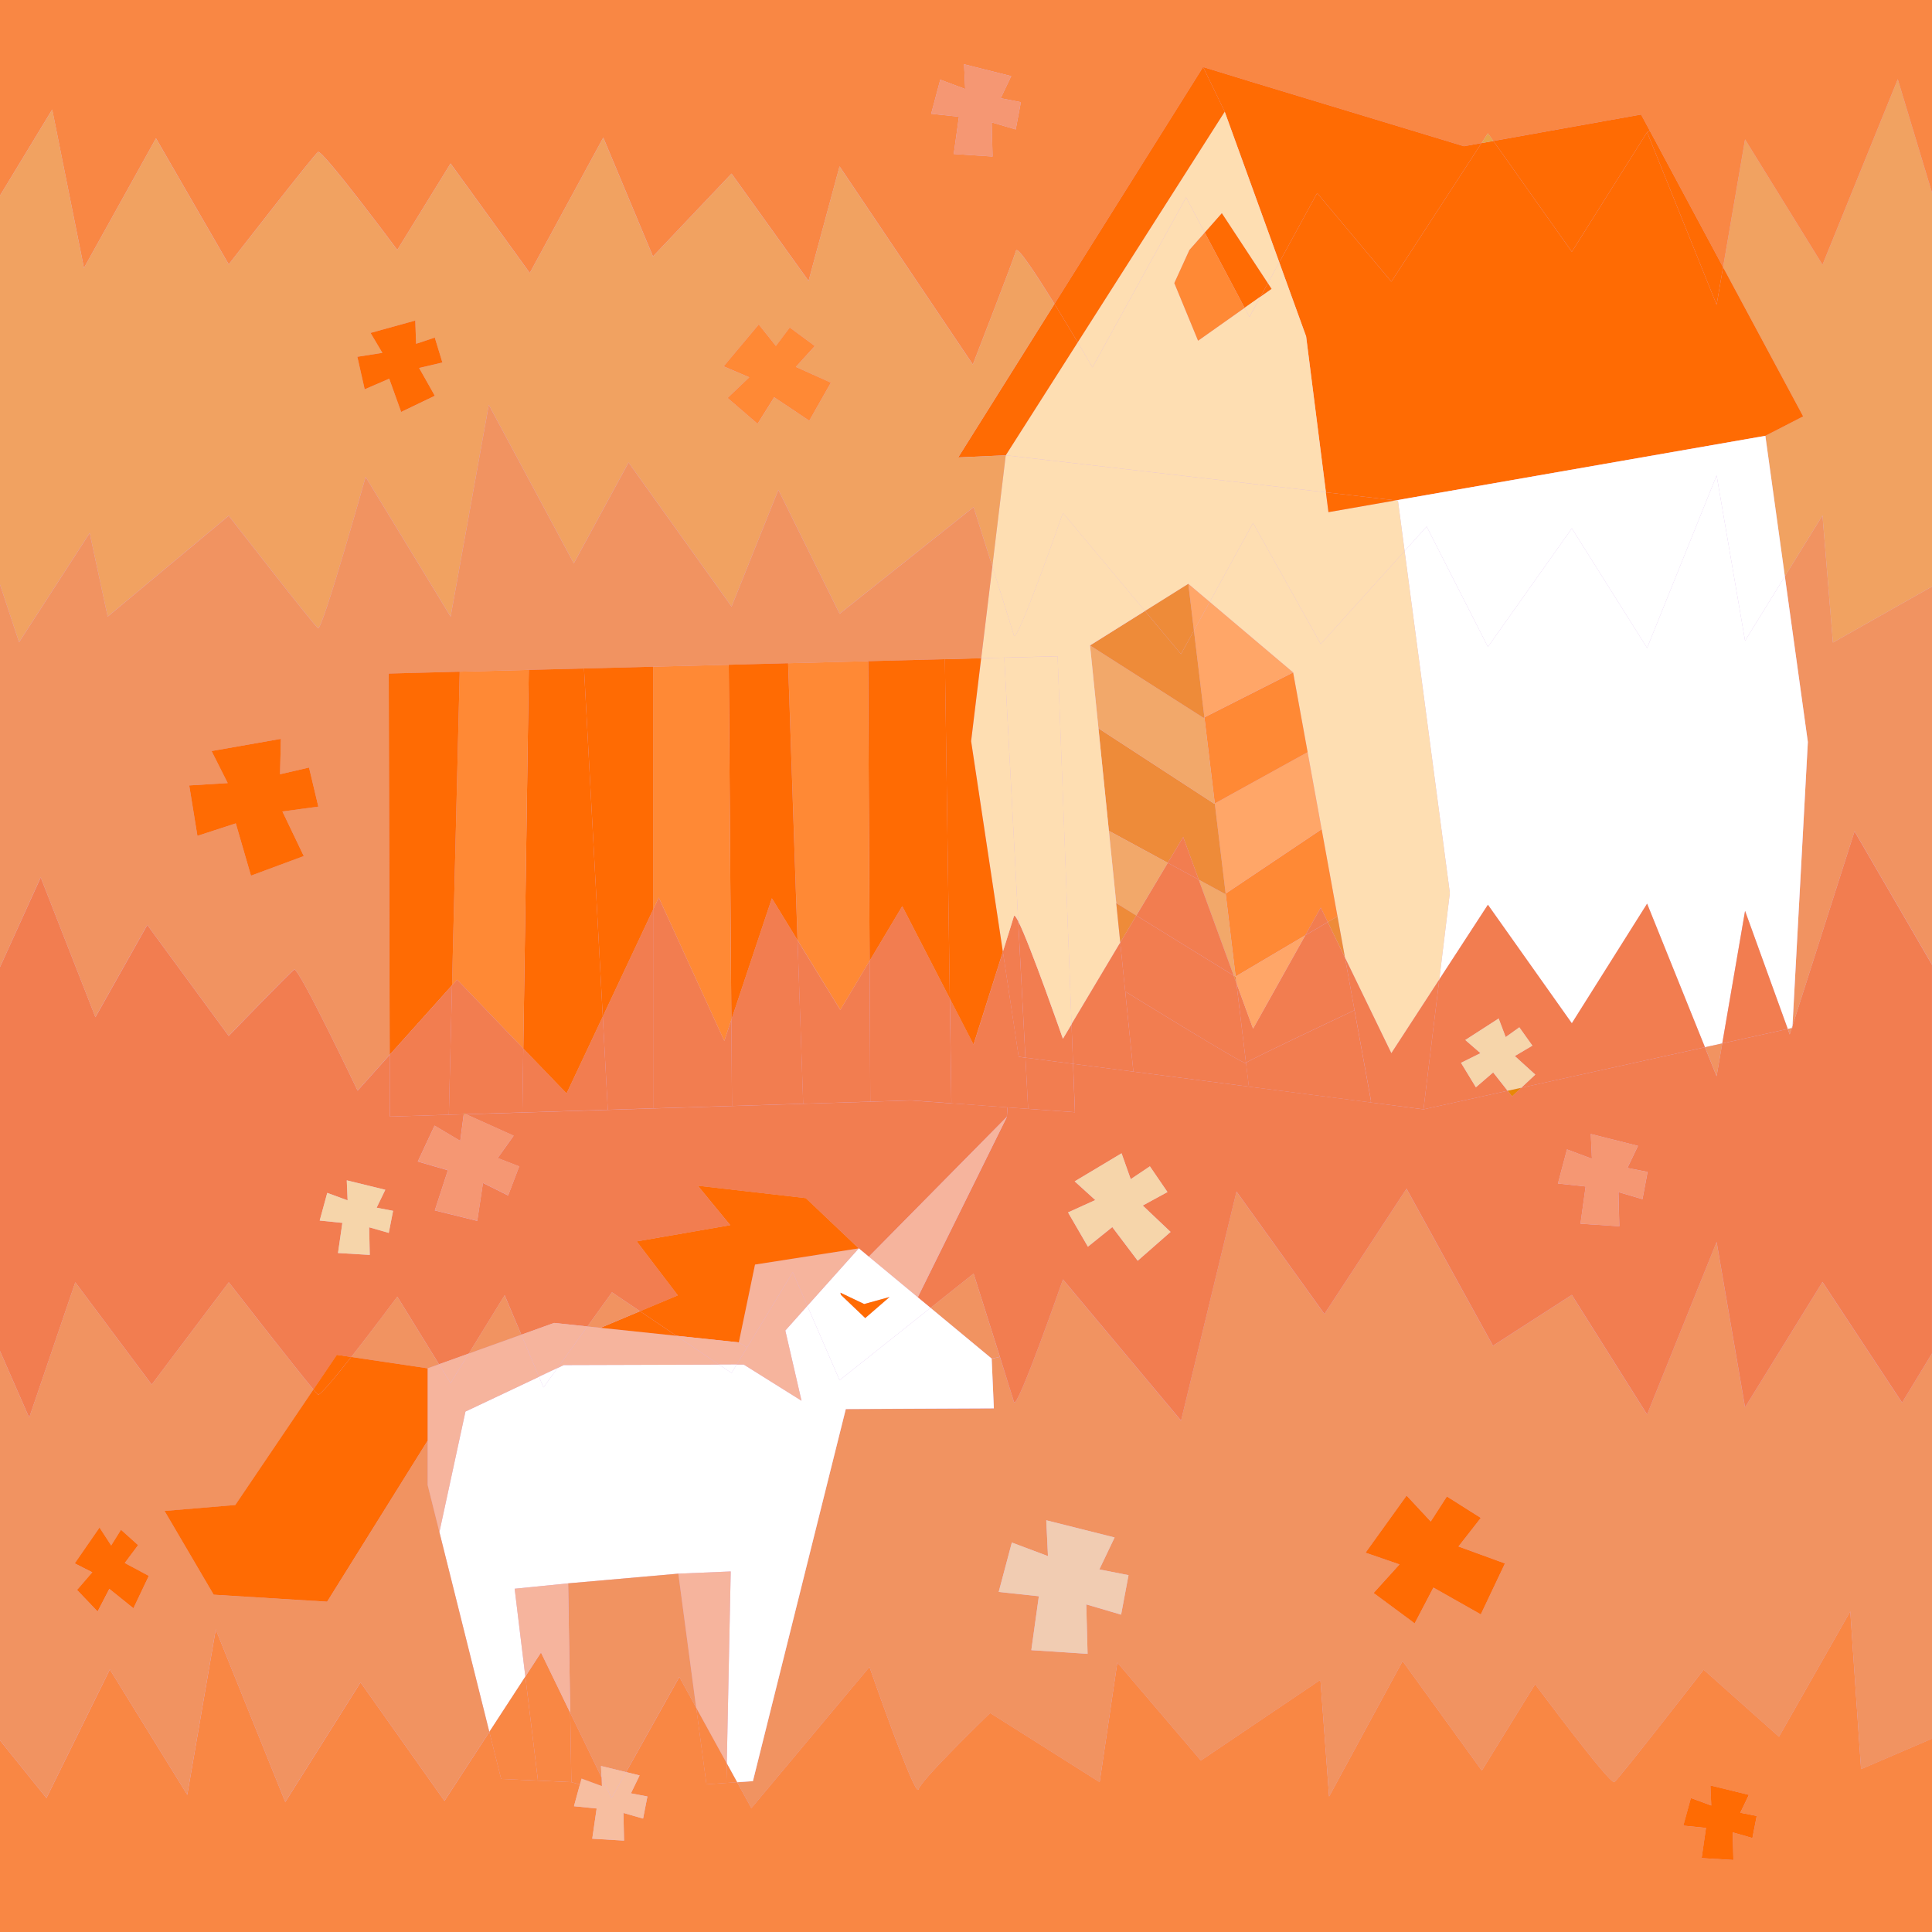 <?xml version="1.0" encoding="UTF-8"?>
<svg xmlns="http://www.w3.org/2000/svg" viewBox="0 0 500 500">
  <defs>
    <style>
      .cls-1 {
        fill: #e2942e;
      }

      .cls-2 {
        fill: #f27d50;
      }

      .cls-3 {
        fill: #fff;
      }

      .cls-4 {
        fill: #ff6b03;
      }

      .cls-5 {
        fill: #f6d5aa;
      }

      .cls-6 {
        fill: #f1ccb2;
      }

      .cls-7 {
        fill: #f7bea0;
      }

      .cls-8 {
        fill: #ff8935;
      }

      .cls-9 {
        fill: #ffa668;
      }

      .cls-10 {
        fill: #f1a261;
      }

      .cls-11 {
        fill: #e88707;
      }

      .cls-12 {
        fill: #e8a44a;
      }

      .cls-13 {
        fill: #f59773;
      }

      .cls-14 {
        fill: #f98744;
      }

      .cls-15 {
        fill: #f6b49d;
      }

      .cls-16 {
        fill: #f19361;
      }

      .cls-17 {
        fill: #d9b2ed;
      }

      .cls-18 {
        fill: #ee8b39;
      }

      .cls-19 {
        fill: #fedeb2;
      }

      .cls-20 {
        fill: #f2a86a;
      }
    </style>
  </defs>
  <g id="Layer_3" data-name="Layer 3">
    <rect class="cls-17" width="500" height="500"/>
  </g>
  <g id="Layer_1" data-name="Layer 1">
    <g>
      <path class="cls-14" d="m500,449.98v50.02H0v-49.59l12.02,14.92,16.41-33.28,20.04,32.44,7.37-42.79,17.99,44.65,19.48-30.95,21.72,30.67,11.62-17.86,3.05,12.17,9.49.44,8.69.4,2.21.6-1.54,5.62,5.87.6-1.14,7.81,8.22.49-.15-7.16,5.08,1.46,1.12-5.72-4.27-.81,2.25-4.64-3.49-.86,13.78-24.62,4.37,7.96,2.64,19.82,5.19-.36,2.75-.19,3.68,6.7,30.57-36.54s11.93,34.3,12.68,31.69,18.55-19.77,18.55-19.77l28.34,17.9,4.57-30.95,21.62,25.35,30.95-20.88,2.24,30.2,19.02-35.05,20.5,28.34,13.8-22.37s19.39,26.1,20.5,25.35,23.12-29.09,23.12-29.09l19.48,17.34,18.46-32.44,2.79,40.83,18.36-7.89Zm-46.48,25.7l1.12-5.72-4.26-.81,2.25-4.63-9.97-2.44.22,5.18-5.27-1.94-1.95,7.16,5.86.6-1.13,7.81,8.22.49-.16-7.16,5.08,1.46Z"/>
      <path class="cls-16" d="m500,350.26v99.72l-18.36,7.89-2.79-40.83-18.46,32.44-19.48-17.34s-22.01,28.34-23.12,29.09-20.5-25.35-20.5-25.35l-13.8,22.37-20.5-28.34-19.02,35.05-2.24-30.2-30.95,20.88-21.62-25.35-4.57,30.95-28.34-17.9s-17.8,17.16-18.55,19.77-12.68-31.69-12.68-31.69l-30.57,36.54-3.68-6.7,4.09-.29,24.04-96.29,38.31-.18-.56-12.87,2.12-.46c1.81,5.76,3.35,10.67,3.63,11.64.75,2.62,12.68-31.69,12.68-31.69l30.57,36.54,14.35-59.28,22.75,31.69,21.25-32.43,22.37,40.64,20.41-13.15,19.48,30.95,17.99-44.65,7.36,42.79,20.04-32.44,20.6,31.23,7.73-12.72Zm-116.77,67.54l6.25-13.18-12.03-4.4,5.78-7.4-8.78-5.55-4.16,6.48-6.25-6.71-10.63,14.8,8.78,3.01-6.7,7.4,10.64,7.86,4.85-9.25,12.26,6.94Zm-93.09.06l1.92-10.21-7.55-1.48,3.94-8.27-17.68-4.45.44,9.27-9.35-3.51-3.4,12.78,10.39,1.12-1.95,13.95,14.56.96-.34-12.8,9.01,2.65Z"/>
      <path class="cls-2" d="m354.73,285.32l13.67,1.78,21.77-4.81,1.14,1.45,2.37-2.22,47.55-10.49,3.02,7.5,1.46-8.49,16.95-3.74.51,1.42.53-1.64.15-.03.03-.55,16.07-50.35,20.04,34.52v100.6l-7.73,12.72-20.6-31.23-20.04,32.44-7.36-42.79-17.99,44.65-19.48-30.95-20.41,13.15-22.37-40.64-21.25,32.43-22.75-31.69-14.35,59.28-30.57-36.54s-11.93,34.3-12.68,31.69c-.29-.97-1.82-5.89-3.63-11.64-3.02-9.6-6.81-21.54-6.81-21.54l-11.14,8.87-3.31-2.74,23.06-46.67.18-2.48,1.22.09,4.06.29,12.16.88-.48-12.53,15.53,2.01,29.97,3.89,31.54,4.09Zm70.34,25.03l1.33-7.06-5.22-1.02,2.73-5.72-12.21-3.07.3,6.41-6.46-2.42-2.34,8.83,7.17.76-1.34,9.64,10.06.66-.23-8.84,6.22,1.83Zm-130.63,15.93l8.51-7.46-7.21-6.83,6.4-3.49-4.55-6.65-4.96,3.32-2.37-6.69-12.13,7.26,5.33,4.84-7.05,3.2,5.14,8.87,6.31-5.08,6.58,8.72Z"/>
      <polygon class="cls-16" points="500 151.8 500 249.65 479.96 215.13 463.89 265.49 467.87 192.02 461.92 149.16 471.66 133.39 474.36 166.29 500 151.8"/>
      <polygon class="cls-10" points="500 49.85 500 151.8 474.36 166.29 471.66 133.39 461.92 149.16 456.87 112.79 466.66 107.76 445.93 69.15 451.62 36.07 471.66 68.51 491.14 20.5 500 49.85"/>
      <path class="cls-14" d="m500,0v49.85l-8.86-29.35-19.48,48.01-20.04-32.44-5.69,33.08-18.96-35.32-2.26-4.19-38.24,6.84-1.41-1.99-1.65,2.54-4.56.81-55.37-16.78-12.12-3.72-38.46,61.31c-4.78-7.75-9.58-15.06-9.95-13.78-.74,2.61-11.18,29.45-11.18,29.45l-34.49-51.27-8.02,29.65-19.94-27.78-20.33,21.43-12.86-30.76-19.02,35.05-20.5-28.34-13.79,22.37s-19.4-26.1-20.51-25.35-23.11,29.09-23.11,29.09l-18.83-32.63-18.64,33.56L13.51,28.34,0,50.61V0h500Zm-237.13,33.5l1.33-7.06-5.22-1.02,2.73-5.72-12.21-3.07.3,6.41-6.46-2.42-2.35,8.83,7.18.76-1.34,9.64,10.05.66-.23-8.84,6.22,1.83Z"/>
      <polygon class="cls-3" points="461.92 149.16 467.87 192.02 463.89 265.49 463.71 266.06 462.67 266.29 451.62 235.74 445.72 270.03 441.24 271.02 426.27 233.87 406.79 264.82 385.07 234.15 372.49 253.48 375.22 231.08 363.51 142.6 369.22 136.27 385.07 167.41 406.79 136.74 426.27 167.69 444.26 123.04 451.62 165.83 461.92 149.16"/>
      <polygon class="cls-4" points="445.93 69.15 466.66 107.76 456.87 112.79 361.22 129.5 343.14 127.41 338.02 87.06 331.08 67.9 340.88 49.97 360.08 72.89 383.41 37.03 386.48 36.48 406.79 65.16 426.27 34.21 444.26 78.86 445.93 69.15"/>
      <polygon class="cls-10" points="463.89 265.49 463.86 266.03 463.71 266.06 463.89 265.49"/>
      <polygon class="cls-16" points="463.71 266.06 463.18 267.71 462.67 266.29 463.71 266.06"/>
      <polygon class="cls-2" points="451.62 235.74 462.67 266.29 445.72 270.03 451.62 235.74"/>
      <polygon class="cls-3" points="456.87 112.79 461.92 149.16 451.62 165.83 444.26 123.04 426.27 167.69 406.79 136.74 385.07 167.41 369.22 136.27 363.51 142.6 361.79 129.57 361.22 129.5 456.87 112.79"/>
      <polygon class="cls-4" points="454.64 469.96 453.52 475.68 448.44 474.22 448.6 481.37 440.38 480.88 441.51 473.07 435.64 472.47 437.6 465.32 442.87 467.26 442.65 462.07 452.62 464.51 450.38 469.14 454.64 469.96"/>
      <polygon class="cls-4" points="426.97 33.83 445.93 69.15 444.26 78.86 426.27 34.21 426.97 33.83"/>
      <polygon class="cls-16" points="445.72 270.03 444.26 278.52 441.24 271.02 445.72 270.03"/>
      <polygon class="cls-2" points="441.24 271.02 393.69 281.52 397.33 278.11 392.03 273.3 396.58 270.61 393.2 265.87 389.67 268.4 387.85 263.59 379.22 269.15 383.14 272.56 378.11 275.06 381.96 281.39 386.43 277.54 390.17 282.29 368.4 287.1 372.49 253.48 385.07 234.15 406.79 264.82 426.27 233.87 441.24 271.02"/>
      <polygon class="cls-4" points="426.97 33.83 426.27 34.21 406.79 65.16 386.48 36.48 424.71 29.64 426.97 33.83"/>
      <polygon class="cls-13" points="426.39 303.29 425.07 310.34 418.84 308.51 419.08 317.36 409.02 316.69 410.36 307.05 403.19 306.29 405.53 297.46 411.99 299.88 411.69 293.47 423.9 296.54 421.17 302.26 426.39 303.29"/>
      <polygon class="cls-5" points="397.33 278.11 393.69 281.52 390.17 282.29 386.43 277.54 381.96 281.39 378.11 275.06 383.14 272.56 379.22 269.15 387.85 263.59 389.67 268.4 393.2 265.87 396.58 270.61 392.03 273.3 397.33 278.11"/>
      <polygon class="cls-11" points="393.69 281.52 391.32 283.74 390.17 282.29 393.69 281.52"/>
      <polygon class="cls-4" points="389.48 404.62 383.23 417.8 370.97 410.86 366.12 420.12 355.49 412.26 362.19 404.86 353.4 401.84 364.03 387.05 370.28 393.76 374.45 387.28 383.23 392.83 377.45 400.23 389.48 404.62"/>
      <polygon class="cls-12" points="386.48 36.48 383.41 37.03 385.07 34.49 386.48 36.48"/>
      <polygon class="cls-4" points="383.41 37.03 360.08 72.89 340.88 49.97 331.08 67.9 316.95 28.9 311.36 17.34 323.48 21.06 378.85 37.84 383.41 37.03"/>
      <polygon class="cls-19" points="338.42 194.71 334.66 174.03 313.07 155.77 324.29 135.34 341.81 166.67 363.51 142.6 375.22 231.08 372.49 253.48 360.08 272.56 348.08 247.82 346.15 237.21 342.04 214.6 338.42 194.71"/>
      <polygon class="cls-2" points="350.55 261.43 348.08 247.82 360.08 272.56 372.49 253.48 368.4 287.1 354.73 285.32 354.81 284.77 354.8 284.77 350.55 261.43"/>
      <path class="cls-19" d="m361.79,129.57l1.72,13.03-21.7,24.07-17.52-31.33-11.22,20.43-5.53-4.67-11.22,7.03-21.24-25.39s-11.93,34.3-12.68,31.69c-.38-1.32-3.05-9.8-5.59-17.85l3.47-28.75,82.86,9.59.65,5.13,17.42-3.05.57.07Z"/>
      <polygon class="cls-4" points="361.22 129.5 343.8 132.55 343.14 127.41 361.22 129.5"/>
      <path class="cls-2" d="m354.81,284.77l-.08.55-31.54-4.09v-.08s0,0,0,0l-.74-6.1c1.8-1.22,26.81-12.99,28.09-13.6l4.24,23.34h0Z"/>
      <path class="cls-2" d="m348.08,247.82l2.47,13.62c-1.28.6-26.28,12.37-28.09,13.6l-2.48-20.64,4.31,11.82,13.51-24.15,5.82-3.43,4.45,9.19Z"/>
      <polygon class="cls-18" points="346.15 237.21 348.08 247.82 343.62 238.63 345.99 237.23 346 237.23 346.15 237.21"/>
      <polygon class="cls-8" points="342.04 214.6 346.15 237.21 346 237.23 345.99 237.23 343.62 238.63 341.81 234.9 337.8 242.06 319.78 252.71 317.2 231.26 342.04 214.6"/>
      <polygon class="cls-2" points="341.81 234.9 343.62 238.63 337.8 242.06 341.81 234.9"/>
      <path class="cls-19" d="m338.02,87.06l5.13,40.35-82.86-9.59,18.62-29.23c2.25,3.78,3.81,6.48,3.81,6.48l24.24-43.99,4.83,9.11-3.97,4.5-3.91,8.57,6.15,14.92,12.05-8.51,1.25,2.36,2.88-5.27,2.84-2.01-.96-1.45,2.96-5.4,6.94,19.16Z"/>
      <polygon class="cls-9" points="338.42 194.71 342.04 214.6 317.2 231.26 314.39 207.93 338.3 194.72 338.3 194.73 338.42 194.71"/>
      <polygon class="cls-8" points="334.66 174.03 338.42 194.71 338.3 194.73 338.3 194.72 314.39 207.93 311.7 185.65 334.66 174.03"/>
      <polygon class="cls-9" points="337.8 242.06 324.29 266.22 319.98 254.39 319.78 252.71 337.8 242.06"/>
      <polygon class="cls-9" points="334.66 174.03 311.7 185.65 308.99 163.18 313.07 155.77 334.66 174.03"/>
      <path class="cls-19" d="m316.95,28.9l14.13,39-2.96,5.4-11.91-18.12-4.42,5.01-4.83-9.11-24.24,43.99s-1.56-2.69-3.81-6.48l38.05-59.7Z"/>
      <polygon class="cls-4" points="328.12 73.3 329.08 74.76 326.23 76.76 328.12 73.3"/>
      <polygon class="cls-4" points="328.12 73.3 326.23 76.76 322.1 79.67 311.79 60.19 316.21 55.18 328.12 73.3"/>
      <polygon class="cls-19" points="326.23 76.76 323.35 82.03 322.1 79.67 326.23 76.76"/>
      <path class="cls-2" d="m323.2,281.13h0s0,.09,0,.09l-29.97-3.89.05-.39h0s-2.06-20.27-2.06-20.27h.11s30.76,19,31.04,18.45c0-.02.04-.05.1-.09l.74,6.1Z"/>
      <path class="cls-2" d="m319.98,254.39l2.48,20.64c-.06.04-.09.08-.1.09-.29.55-31.04-18.46-31.04-18.46h-.11s-1.29-12.73-1.29-12.73l4.16-6.99,25.2,15.55.7,1.9Z"/>
      <polygon class="cls-8" points="322.1 79.67 310.06 88.18 303.91 73.26 307.82 64.69 311.79 60.19 322.1 79.67"/>
      <polygon class="cls-18" points="319.78 252.71 319.98 254.39 319.29 252.49 319.71 252.75 319.78 252.71"/>
      <polygon class="cls-20" points="317.2 231.26 319.78 252.71 319.71 252.75 319.29 252.49 310.23 227.66 317.05 231.36 317.2 231.26"/>
      <polygon class="cls-2" points="310.23 227.66 319.29 252.49 294.08 236.94 302.22 223.3 310.23 227.66"/>
      <polygon class="cls-18" points="314.39 207.93 317.2 231.26 317.05 231.36 310.23 227.66 306.21 216.63 302.22 223.3 286.98 215.02 284.28 188.49 314.25 208.01 314.39 207.93"/>
      <path class="cls-4" d="m311.36,17.34l5.6,11.56-38.05,59.7c-1.73-2.92-3.87-6.48-6.01-9.95l38.46-61.31Z"/>
      <polygon class="cls-20" points="311.7 185.65 314.39 207.93 314.25 208.01 284.28 188.49 282.1 167.04 311.46 185.78 311.7 185.65"/>
      <polygon class="cls-9" points="313.07 155.77 308.99 163.18 307.54 151.1 313.07 155.77"/>
      <polygon class="cls-18" points="308.99 163.18 311.7 185.65 311.46 185.78 282.1 167.04 296.32 158.13 305.64 169.28 308.99 163.18"/>
      <polygon class="cls-2" points="310.23 227.66 302.22 223.3 306.21 216.63 310.23 227.66"/>
      <polygon class="cls-18" points="307.54 151.1 308.99 163.18 305.64 169.28 296.32 158.13 307.54 151.1"/>
      <polygon class="cls-5" points="302.94 318.82 294.44 326.27 287.86 317.56 281.55 322.64 276.41 313.77 283.46 310.57 278.13 305.73 290.26 298.47 292.63 305.17 297.59 301.84 302.14 308.5 295.74 311.99 302.94 318.82"/>
      <polygon class="cls-20" points="302.22 223.3 294.08 236.94 288.88 233.73 286.98 215.02 302.22 223.3"/>
      <path class="cls-19" d="m286.98,215.02l1.9,18.71,1.04,10.2-12.61,21.13-3.61-95.23-13.8.35-3.27.08-2.7.07,2.88-23.77c2.54,8.05,5.21,16.54,5.59,17.85.75,2.61,12.68-31.69,12.68-31.69l21.24,25.39-14.22,8.91,2.18,21.45,2.7,26.54Z"/>
      <polygon class="cls-18" points="294.08 236.94 289.92 243.93 288.88 233.73 294.08 236.94"/>
      <polygon class="cls-2" points="293.28 276.94 293.28 276.94 293.23 277.33 277.7 275.32 277.31 265.07 289.92 243.93 291.22 256.68 293.28 276.94"/>
      <polygon class="cls-6" points="292.06 407.65 290.14 417.86 281.13 415.21 281.47 428.01 266.91 427.05 268.86 413.1 258.47 411.99 261.87 399.21 271.22 402.72 270.78 393.45 288.46 397.89 284.51 406.16 292.06 407.65"/>
      <path class="cls-4" d="m278.91,88.6l-18.62,29.23-12.31.55,24.92-39.73c2.14,3.47,4.28,7.03,6.01,9.95Z"/>
      <polygon class="cls-2" points="277.7 275.32 278.18 287.84 266.02 286.96 266.06 286.54 265.38 273.72 277.7 275.32"/>
      <path class="cls-2" d="m277.31,265.07l.39,10.25-12.32-1.6-1.86-35.3c3.13,6.17,11.56,30.41,11.56,30.41l2.24-3.76Z"/>
      <path class="cls-19" d="m273.71,169.84l3.61,95.23-2.24,3.76s-8.43-24.24-11.56-30.41l-3.61-68.2v-.02l13.8-.35Z"/>
      <path class="cls-10" d="m272.9,78.65l-24.92,39.73,12.31-.55-3.47,28.75c-2.49-7.87-4.86-15.34-4.86-15.34l-34.67,27.59-15.85-32.06-12.11,30.2-26.66-37.28-14.17,26.1-22-41.02-9.88,54.81-22-36.17s-11.19,39.9-12.31,39.15-23.11-29.09-23.11-29.09l-31.33,26.1-4.66-21.63-18.27,28.25L0,151.28V50.61l13.52-22.27,8.2,41.02,18.64-33.56,18.83,32.63s22-28.34,23.11-29.09,20.51,25.35,20.51,25.35l13.79-22.37,20.5,28.34,19.02-35.05,12.86,30.76,20.33-21.43,19.94,27.78,8.02-29.65,34.49,51.27s10.44-26.85,11.18-29.45c.37-1.28,5.17,6.02,9.95,13.78Zm-63.46,30.22l5.58-9.83-9.04-4.09,4.9-5.39-6.48-4.79-3.59,4.77-4.45-5.55-9.08,10.83,6.63,2.83-5.61,5.34,7.77,6.69,4.29-6.87,9.09,6.07Zm-94.95-15.04l-1.97-6.46-4.82,1.6-.22-6.01-11.58,3.2,3.06,5.16-6.48,1.02,1.9,8.41,6.35-2.73,3.1,8.6,8.71-4.18-4.06-7.2,6.02-1.41Z"/>
      <path class="cls-2" d="m265.38,273.72l.68,12.83-.03.42-4.06-.29-1.22-.09-14.56-1.05.03-.39-.39-26.72,6.14,11.9s4.49-14.14,7.59-24.01l4.09,27.18,1.74.23Z"/>
      <path class="cls-2" d="m263.51,238.41l1.86,35.3-1.74-.23-4.09-27.18c1.46-4.64,2.61-8.33,2.85-9.17.12-.42.52.11,1.12,1.28Z"/>
      <polygon class="cls-13" points="264.2 26.44 262.87 33.5 256.65 31.67 256.88 40.51 246.83 39.85 248.17 30.21 240.99 29.44 243.34 20.61 249.8 23.04 249.5 16.63 261.71 19.7 258.98 25.42 264.2 26.44"/>
      <path class="cls-19" d="m259.91,170.21l3.61,68.2c-.6-1.17-1-1.69-1.12-1.28-.24.84-1.39,4.53-2.85,9.17l-8.21-54.47,2.6-21.49,2.7-.07,3.27-.08v.02Z"/>
      <path class="cls-2" d="m246.18,285.53l14.56,1.05-.18,2.48-35.42,35.88-.26.32-2.63-2.18-13.7-13-27.96-3.21,8.39,10.21-24.19,4.19,10.63,13.98-9.78,4.1-7.26-4.89-6.35,8.83-8.63-.91-8.48,3.05-4.31-10.22-9.29,15.1-7.7,2.77-10.79-17.5s-6.29,8.46-11.91,15.61l-3.72-.55-6.07,8.97c-4.81-5.71-21.92-27.75-21.92-27.75l-19.95,26.47-19.77-26.47-11.93,35.04L0,349.65v-99.37l10.54-23.2,14.16,36.17,13.42-23.87,21.07,28.72s15.84-16.41,16.96-17.16c1.12-.75,16.4,31.32,16.4,31.32l8.29-9.25.04,15.97,15.29-.48,3.84-.12-.9,6.88-6.65-3.95-4.34,9.3,7.79,2.26-3.38,10.39,10.98,2.71,1.48-9.82,6.51,3.25,2.86-7.53-5.56-2.16,4.13-5.78-12.33-5.55,14.58-.45,22.1-.69,11.74-.37,20.41-.63,18.43-.58,17.37-.54,10.44-.33,10.51.76Zm-145.57,33.55l1.12-5.71-4.26-.81,2.25-4.64-9.97-2.44.22,5.18-5.27-1.94-1.95,7.16,5.86.6-1.13,7.8,8.22.49-.16-7.16,5.08,1.46Z"/>
      <polygon class="cls-15" points="260.56 289.06 237.5 335.73 224.88 325.26 225.14 324.94 260.56 289.06"/>
      <path class="cls-4" d="m251.33,191.84l8.21,54.47c-3.1,9.87-7.59,24.01-7.59,24.01l-6.14-11.9-1.28-87.84,2.02-.05,7.37-.19-2.6,21.49Z"/>
      <path class="cls-16" d="m258.77,351.14l-2.12.46-15.83-13.13,11.14-8.87s3.79,11.94,6.81,21.54Z"/>
      <polygon class="cls-3" points="113.75 396.34 120.46 365.31 139.5 356.31 140.66 359.06 144.26 354.06 145.9 353.28 186.1 353.16 189.32 355.33 190.64 353.15 192.47 353.14 207.43 362.51 203.24 344.34 208.94 337.95 217.28 357.2 240.81 338.47 256.64 351.6 257.21 364.47 218.89 364.65 194.85 460.95 190.76 461.23 188.09 456.37 189.11 406.69 175.55 407.26 147.03 409.77 133.19 411.16 135.96 433.9 126.64 448.21 113.68 396.36 113.75 396.34"/>
      <path class="cls-16" d="m244.54,170.59l-19.87.52-20.7.53-15.39.4-19.56.5-17.89.46-14.29.37-17.89.46-18.36.48.24,98.68-8.29,9.25s-15.29-32.06-16.4-31.32c-1.12.75-16.96,17.16-16.96,17.16l-21.07-28.72-13.42,23.87-14.16-36.17L0,250.28v-98.99l4.94,14.92,18.27-28.25,4.66,21.63,31.33-26.1s22,28.34,23.11,29.09,12.31-39.15,12.31-39.15l22,36.17,9.88-54.81,22,41.02,14.17-26.1,26.66,37.28,12.11-30.2,15.85,32.06,34.67-27.59s2.37,7.47,4.86,15.34l-2.88,23.77-7.37.19-2.02.05Zm-162.15,38.16l-2.41-10.11-7.5,1.73.21-9.16-17.94,3.16,4.19,8.29-9.97.61,2.12,13.05,9.93-3.23,3.93,13.52,13.67-5.07-5.54-11.54,9.3-1.26Z"/>
      <polygon class="cls-2" points="245.81 258.42 246.21 285.14 246.18 285.53 235.67 284.77 225.23 285.1 225.05 248.67 233.5 234.53 245.81 258.42"/>
      <polygon class="cls-4" points="245.81 258.42 233.5 234.53 225.05 248.67 224.67 171.33 224.67 171.32 224.66 171.11 244.54 170.59 245.81 258.42"/>
      <path class="cls-3" d="m237.5,335.73l3.31,2.74-23.53,18.72-8.34-19.24,13.31-14.87,2.63,2.18,12.62,10.47Zm-13.57,5.39l6.29-5.45-6.57,1.82-6.15-2.94.13.56,6.29,6.01Z"/>
      <polygon class="cls-4" points="230.22 335.66 223.92 341.11 217.63 335.11 217.5 334.55 223.65 337.48 230.22 335.66"/>
      <path class="cls-2" d="m225.05,248.67l.18,36.43-17.37.54c-.12-3.52-.74-21.57-1.46-42.3l11.06,18.04,7.58-12.7Z"/>
      <path class="cls-8" d="m224.67,171.33l.38,77.34-7.58,12.7-11.06-18.04c-1.11-32.25-2.43-70.96-2.43-71.45v-.24s0,0,0,0l20.7-.53v.22s0,0,0,0Z"/>
      <polygon class="cls-15" points="222.25 323.08 208.94 337.95 205.17 329.23 193.35 348.71 191.21 347.41 195.4 327.27 222.25 323.08"/>
      <polygon class="cls-4" points="222.25 323.08 195.4 327.27 191.21 347.41 175.05 345.7 165.63 339.34 175.41 335.24 164.78 321.27 188.98 317.07 180.59 306.86 208.55 310.07 222.25 323.08"/>
      <polygon class="cls-8" points="215.02 99.03 209.44 108.87 200.35 102.8 196.06 109.67 188.3 102.99 193.91 97.64 187.28 94.81 196.36 83.98 200.8 89.53 204.39 84.76 210.87 89.55 205.97 94.95 215.02 99.03"/>
      <polygon class="cls-15" points="205.17 329.23 208.94 337.95 203.24 344.34 207.43 362.51 192.47 353.14 190.64 353.15 193.35 348.71 205.17 329.23"/>
      <path class="cls-2" d="m207.87,285.64l-18.43.58-.17-22.3,10.49-31.44,6.65,10.86c.72,20.73,1.34,38.78,1.46,42.3Z"/>
      <path class="cls-4" d="m206.41,243.34l-6.65-10.86-10.49,31.44-.67-91.19-.02-.69,15.39-.4h0s0,.25,0,.25c0,.49,1.33,39.2,2.43,71.45Z"/>
      <polygon class="cls-15" points="193.35 348.71 190.64 353.15 186.1 353.16 175.05 345.7 191.21 347.41 193.35 348.71"/>
      <polygon class="cls-14" points="188.09 456.37 190.76 461.23 188.01 461.42 188.01 461.42 187.99 461.22 188.09 456.37"/>
      <polygon class="cls-3" points="190.64 353.15 189.32 355.33 186.1 353.16 190.64 353.15"/>
      <polygon class="cls-2" points="189.27 263.92 189.44 286.22 169.03 286.84 169.03 286.82 169.03 235.39 170.49 232.29 187.45 269.39 189.27 263.92"/>
      <polygon class="cls-8" points="188.6 172.73 189.27 263.92 187.45 269.39 170.49 232.29 169.03 235.39 169.03 172.54 188.58 172.04 188.6 172.73"/>
      <polygon class="cls-15" points="189.11 406.69 188.09 456.37 180.17 441.96 175.55 407.26 189.11 406.69"/>
      <polygon class="cls-14" points="180.17 441.96 188.09 456.37 187.99 461.22 188.01 461.42 188.01 461.42 182.82 461.79 180.17 441.96"/>
      <polygon class="cls-15" points="186.1 353.16 145.9 353.28 144.26 354.06 152.02 343.28 155.42 343.64 175.05 345.7 186.1 353.16"/>
      <polygon class="cls-16" points="180.17 441.96 175.8 434 162.03 458.62 155.54 457.04 155.67 459.95 147.57 443.26 147.03 409.77 175.55 407.26 180.17 441.96"/>
      <polygon class="cls-4" points="175.05 345.7 155.42 343.64 155.42 343.63 165.63 339.34 175.05 345.7"/>
      <polygon class="cls-2" points="169.03 286.82 169.03 286.84 157.29 287.21 157.28 286.82 156 263.08 169.03 235.39 169.03 286.82"/>
      <polygon class="cls-4" points="169.03 172.54 169.03 235.39 156 263.08 151.14 173 169.03 172.54"/>
      <polygon class="cls-7" points="167.54 464.93 166.42 470.65 161.34 469.19 161.49 476.35 153.27 475.85 154.41 468.04 148.54 467.45 150.07 461.83 150.49 460.28 155.77 462.23 155.67 459.95 158.28 465.33 162.03 458.62 165.52 459.48 163.27 464.12 167.54 464.93"/>
      <polygon class="cls-16" points="165.63 339.34 155.42 343.63 155.42 343.64 152.02 343.28 158.37 334.45 165.63 339.34"/>
      <polygon class="cls-7" points="162.03 458.62 158.28 465.33 155.67 459.95 155.54 457.04 162.03 458.62"/>
      <polygon class="cls-2" points="157.28 286.82 157.29 287.21 135.19 287.9 135.43 271.36 146.63 282.99 156 263.08 157.28 286.82"/>
      <polygon class="cls-4" points="151.14 173 156 263.08 146.63 282.99 135.43 271.36 136.85 173.37 151.14 173"/>
      <polygon class="cls-14" points="155.67 459.95 155.77 462.23 150.49 460.28 150.07 461.83 147.87 461.22 147.57 443.26 155.67 459.95"/>
      <polygon class="cls-15" points="152.02 343.28 144.26 354.06 139.5 356.31 134.91 345.42 143.39 342.37 152.02 343.28"/>
      <polygon class="cls-14" points="147.57 443.26 147.87 461.22 139.18 460.82 139.19 460.53 139.19 460.52 135.96 433.9 140.01 427.67 147.57 443.26"/>
      <polygon class="cls-15" points="147.03 409.77 147.57 443.26 140.01 427.67 135.96 433.9 133.19 411.16 147.03 409.77"/>
      <polygon class="cls-3" points="144.26 354.06 140.66 359.06 139.5 356.31 144.26 354.06"/>
      <polygon class="cls-15" points="110.67 372.83 110.67 354.12 113.61 353.07 116.61 357.94 121.31 350.3 134.91 345.42 139.5 356.31 120.46 365.31 113.75 396.34 113.68 396.36 110.67 384.32 110.67 372.83"/>
      <polygon class="cls-14" points="139.19 460.52 139.19 460.53 139.18 460.82 129.69 460.38 126.64 448.21 135.96 433.9 139.19 460.52"/>
      <polygon class="cls-8" points="136.85 173.37 135.43 271.36 118.29 253.54 116.99 254.99 118.97 174.13 118.96 173.84 118.96 173.83 136.85 173.37"/>
      <polygon class="cls-2" points="118.29 253.54 135.43 271.36 135.19 287.9 120.61 288.35 120.06 288.1 120.02 288.37 116.18 288.49 116.17 288.22 116.99 254.99 118.29 253.54"/>
      <polygon class="cls-16" points="130.59 335.2 134.91 345.42 121.31 350.3 130.59 335.2"/>
      <polygon class="cls-13" points="134.38 301.84 131.52 309.38 125.01 306.13 123.52 315.95 112.54 313.24 115.92 302.85 108.14 300.59 112.47 291.3 119.13 295.25 120.02 288.37 120.61 288.35 132.94 293.9 128.82 299.68 134.38 301.84"/>
      <path class="cls-16" d="m113.68,396.36l12.96,51.85-11.62,17.86-21.72-30.67-19.48,30.95-17.99-44.65-7.37,42.79-20.04-32.44-16.41,33.28L0,450.41v-100.76l7.55,17.24,11.93-35.04,19.77,26.47,19.95-26.47s17.11,22.04,21.92,27.75l-20.22,29.9-18.31,1.54,12.72,21.68,29.36,1.81,26.01-41.69v11.49l3.01,12.04Zm-79.15,19.87l3.98-8.38-6.22-3.35,3.45-4.61-4.43-3.98-2.54,4.08-3.02-4.64-6.41,9.26,4.56,2.32-3.95,4.57,5.32,5.57,3.05-5.86,6.22,5.03Z"/>
      <polygon class="cls-15" points="121.31 350.3 116.61 357.94 113.61 353.07 121.31 350.3"/>
      <polygon class="cls-1" points="120.06 288.1 120.61 288.35 120.02 288.37 120.06 288.1"/>
      <polygon class="cls-4" points="118.96 173.84 118.97 174.13 116.99 254.99 100.85 272.99 100.6 174.31 118.96 173.83 118.96 173.84"/>
      <polygon class="cls-2" points="116.99 254.99 116.17 288.22 116.18 288.49 100.89 288.97 100.85 272.99 116.99 254.99"/>
      <polygon class="cls-4" points="112.52 87.36 114.49 93.82 108.47 95.23 112.53 102.43 103.82 106.61 100.73 98.01 94.38 100.75 92.48 92.34 98.96 91.32 95.9 86.16 107.47 82.96 107.69 88.97 112.52 87.36"/>
      <path class="cls-16" d="m102.82,335.57l10.79,17.5-2.94,1.05-19.77-2.94c5.62-7.15,11.91-15.61,11.91-15.61Z"/>
      <path class="cls-4" d="m110.67,354.12v18.71l-26.01,41.69-29.36-1.81-12.72-21.68,18.31-1.54,20.22-29.9c.64.76,1.06,1.23,1.19,1.33.48.32,4.35-4.33,8.6-9.74l19.77,2.94Z"/>
      <polygon class="cls-5" points="101.73 313.36 100.61 319.08 95.53 317.62 95.69 324.77 87.47 324.28 88.6 316.48 82.73 315.88 84.69 308.72 89.96 310.65 89.74 305.47 99.71 307.91 97.47 312.55 101.73 313.36"/>
      <path class="cls-4" d="m87.18,350.63l3.72.55c-4.25,5.41-8.12,10.06-8.6,9.74-.13-.09-.55-.56-1.19-1.33l6.07-8.97Z"/>
      <polygon class="cls-4" points="79.98 198.64 82.39 208.75 73.09 210.01 78.62 221.55 64.95 226.62 61.02 213.09 51.09 216.32 48.97 203.27 58.93 202.66 54.75 194.37 72.69 191.21 72.48 200.37 79.98 198.64"/>
      <polygon class="cls-4" points="38.51 407.84 34.53 416.22 28.3 411.2 25.26 417.05 19.94 411.48 23.89 406.91 19.34 404.6 25.75 395.33 28.77 399.97 31.31 395.9 35.74 399.88 32.29 404.5 38.51 407.84"/>
    </g>
  </g>
</svg>